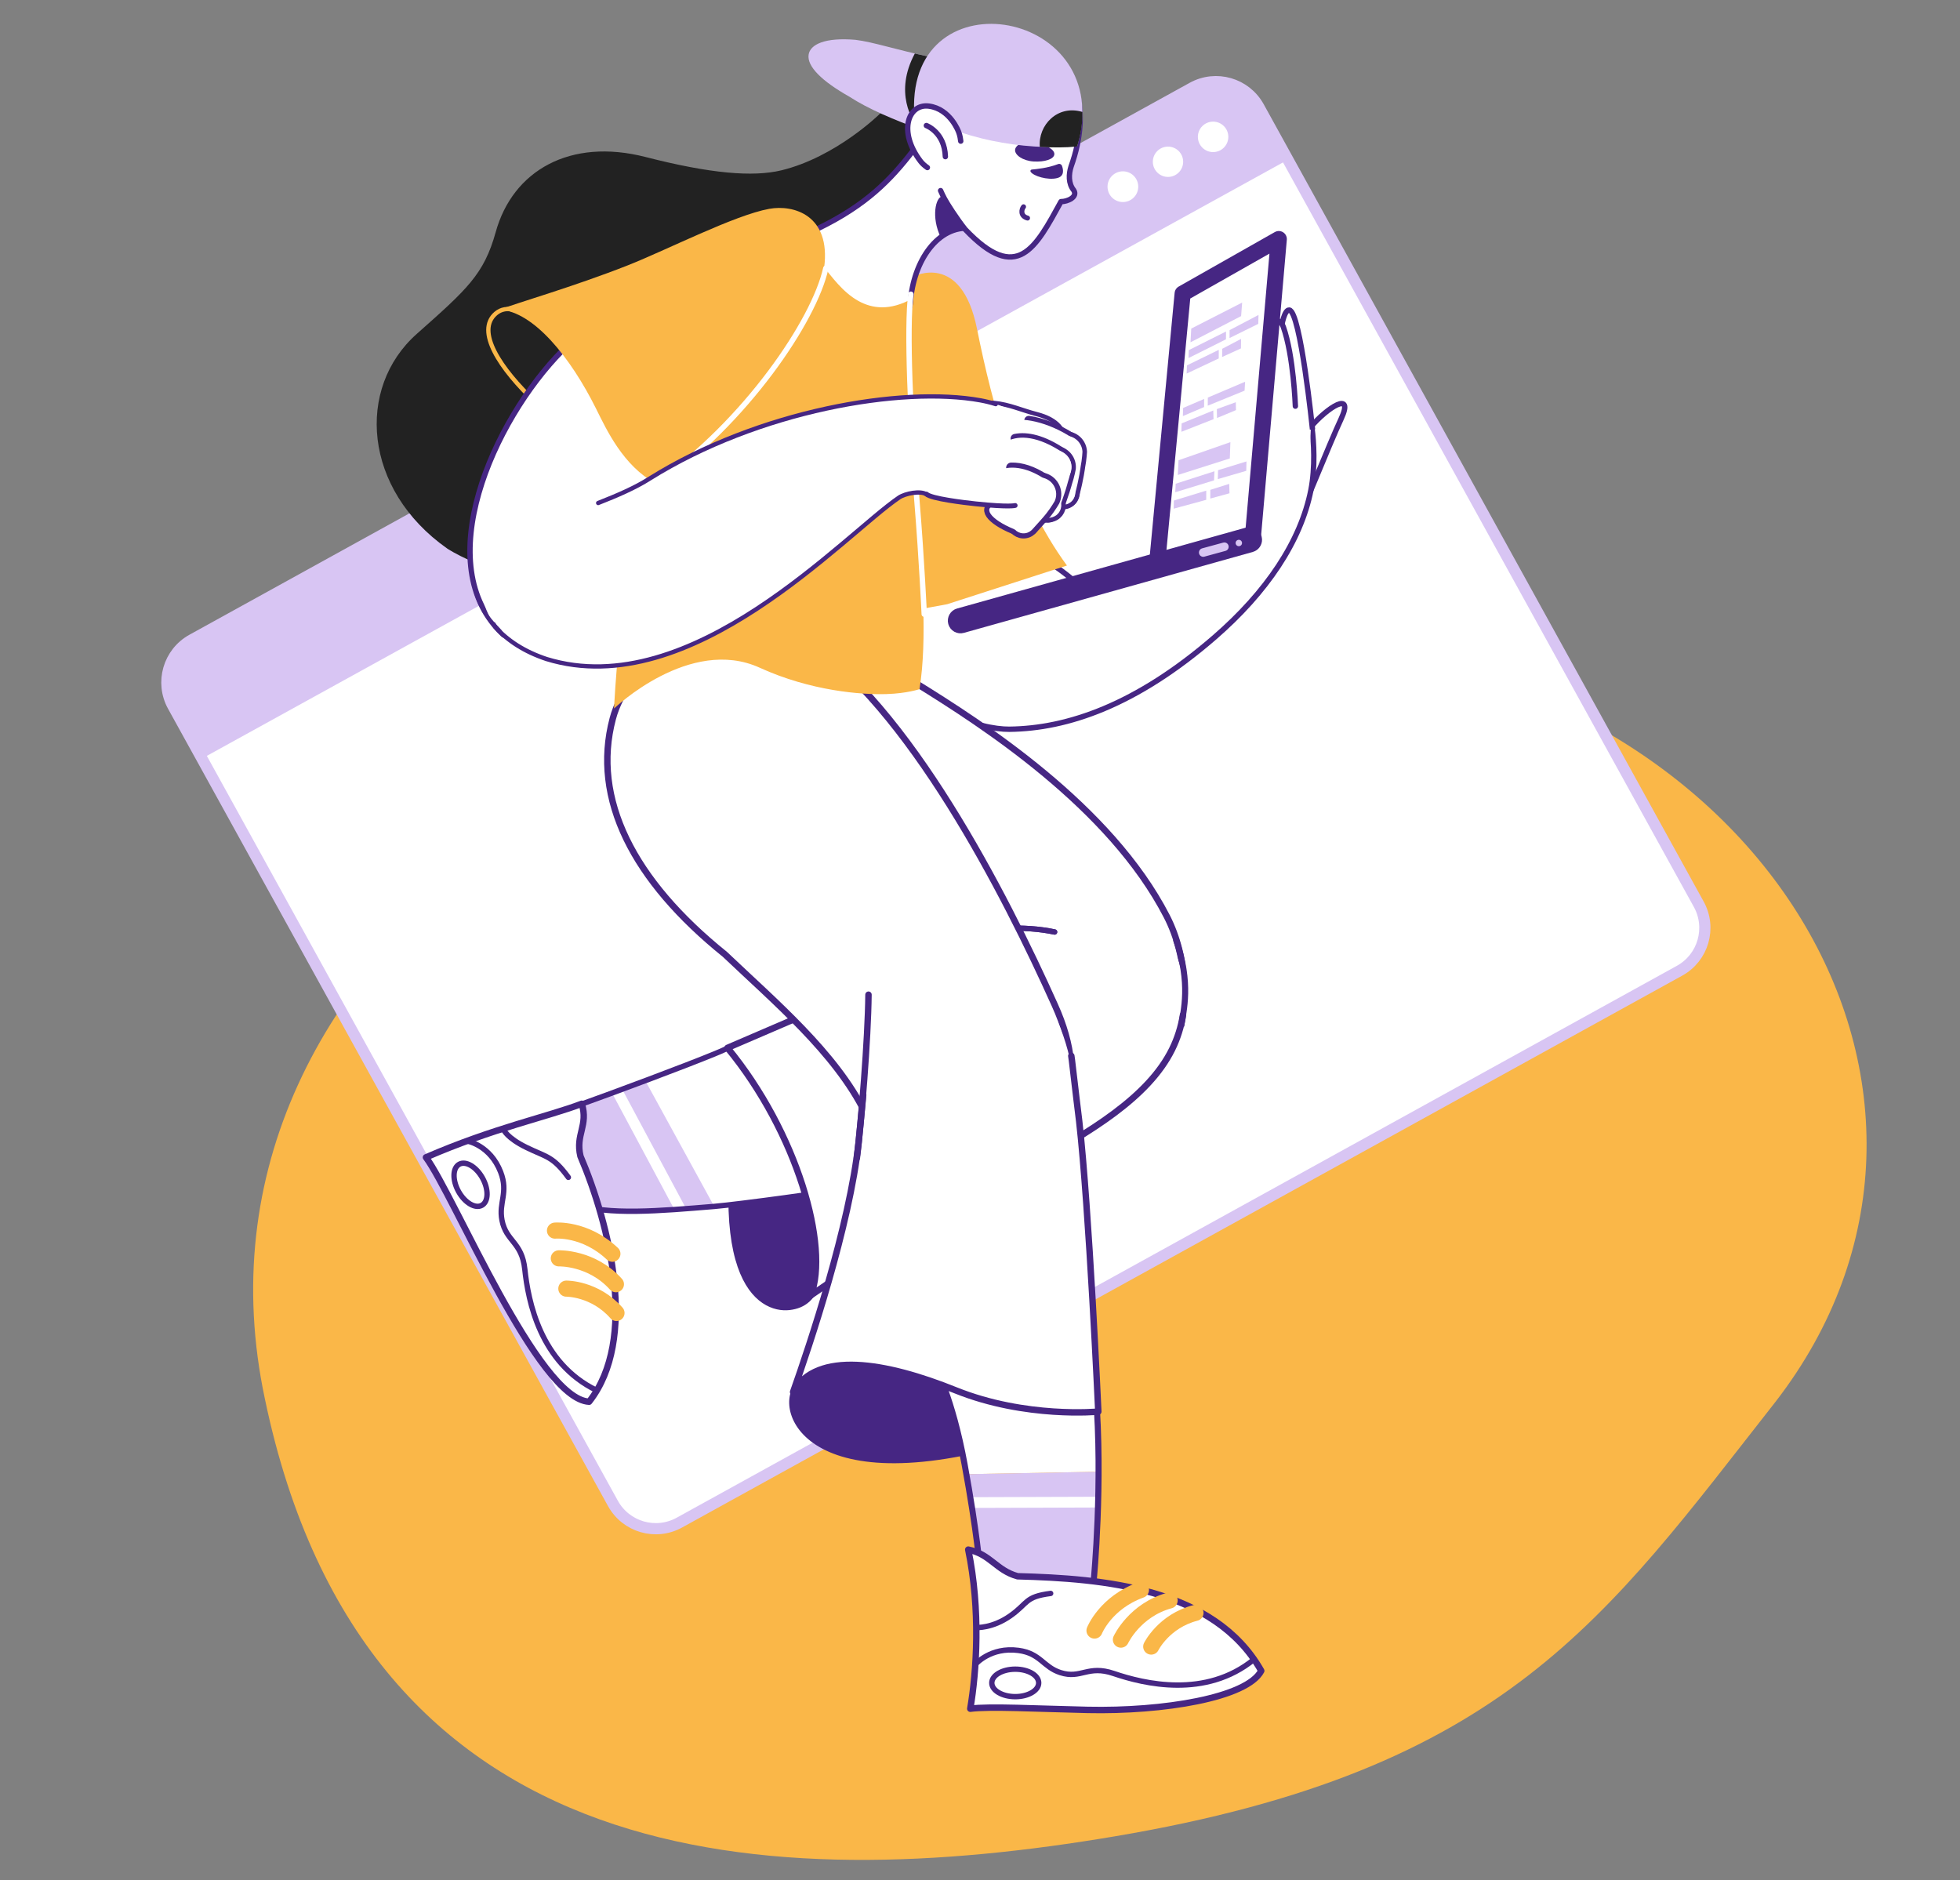 <svg width="541" height="519" viewBox="0 0 541 519" fill="none" xmlns="http://www.w3.org/2000/svg">
<rect x="0" y="0" width="541" height="519" fill="#808080" stroke="none"/>
<g clip-path="url(#clip0_272_10256)">
<path d="M358.526 177.212C487.624 185.561 555.221 302.774 490.049 386.968C442.988 446.914 415.655 488.658 307.708 506.876C213.501 522.805 100.756 518.659 73.107 386.092C46.767 262.172 185.097 165.485 358.526 177.212Z" fill="#FAB748"/>
<path d="M463.596 267.942L187.526 420.279C180.998 423.881 172.786 421.509 169.184 414.981C169.184 414.98 169.184 414.98 169.183 414.979L55.594 209.125L47.741 194.897C44.139 188.368 46.511 180.157 53.038 176.554L329.11 24.217C335.638 20.615 343.85 22.987 347.452 29.515C347.452 29.515 347.453 29.516 347.453 29.516L355.347 43.823L468.895 249.599C472.497 256.127 470.125 264.34 463.596 267.942Z" fill="white"/>
<path d="M463.596 267.942L187.526 420.279C180.998 423.881 172.786 421.509 169.184 414.981C169.184 414.98 169.184 414.98 169.183 414.979L55.594 209.125L47.741 194.897C44.139 188.368 46.511 180.157 53.038 176.554L329.11 24.217C335.638 20.615 343.85 22.987 347.452 29.515C347.452 29.515 347.453 29.516 347.453 29.516L355.347 43.823L468.895 249.599C472.497 256.127 470.125 264.34 463.596 267.942Z" stroke="#D8C5F3" stroke-width="3.091" stroke-miterlimit="10"/>
<path d="M355.96 43.823L56.207 209.126L48.354 194.897C44.752 188.369 47.124 180.157 53.651 176.554L329.724 24.218C336.252 20.616 344.464 22.988 348.066 29.516C348.066 29.516 348.066 29.516 348.066 29.517L355.96 43.823Z" fill="#D8C5F3"/>
<path d="M334.824 33.574C337.146 33.565 339.035 35.44 339.044 37.761C339.053 40.083 337.178 41.972 334.857 41.981C332.535 41.99 330.646 40.115 330.637 37.794C330.628 35.472 332.503 33.583 334.824 33.574Z" fill="white"/>
<path d="M322.375 40.469C324.686 40.46 326.566 42.327 326.575 44.637C326.584 46.948 324.718 48.828 322.407 48.837C320.097 48.846 318.216 46.98 318.207 44.669C318.199 42.359 320.064 40.478 322.375 40.469Z" fill="white"/>
<path d="M309.923 47.289C312.265 47.28 314.17 49.172 314.179 51.513C314.188 53.854 312.297 55.76 309.956 55.769C307.614 55.778 305.709 53.887 305.7 51.545C305.691 49.204 307.582 47.298 309.923 47.289Z" fill="white"/>
<path d="M242.758 31.509C242.758 31.509 230.734 43.343 215.734 47.001C207.803 48.924 196.051 47.918 178.18 43.336C157.374 38.002 141.537 47.063 136.825 64.068C133.581 75.777 128.877 79.874 115.028 92.174C98.25 107.076 100.198 135.061 123.45 151.419C123.45 151.419 161.471 176.945 196.485 137.531C232.474 97.019 257.382 47.288 261.883 38.514C266.742 29.042 265.44 24.643 261.937 23.095C256.727 20.793 242.758 31.509 242.758 31.509Z" fill="#222222"/>
<path d="M370.156 115.672C373.928 107.582 366.313 112.514 361.743 117.913C357.894 121.034 355.069 127.789 354.134 131.3C351.726 140.347 357.618 145.628 361.845 135.231C365.977 125.263 368.628 118.949 370.156 115.672Z" fill="white"/>
<path d="M370.156 115.672C373.928 107.582 366.313 112.514 361.743 117.913C357.894 121.034 355.069 127.789 354.134 131.3C351.726 140.347 357.618 145.628 361.845 135.231C365.977 125.263 368.628 118.949 370.156 115.672Z" stroke="#462683" stroke-width="1.482"/>
<path d="M362.134 118.125C359.462 110.595 353.039 112.209 349.661 119.183C349.661 119.183 343.871 127.256 338.772 148.66L296.595 160.456C296.595 160.456 275.481 141.286 258.374 149.704C240.24 158.626 242.247 175.642 242.247 175.642C250.276 196.166 270.98 201.37 278.589 201.289C294.534 201.118 313.551 194.73 335.264 175.898C349.558 163.501 359.035 149.479 361.846 135.232C363.088 128.925 362.63 121.871 362.134 118.125Z" fill="white"/>
<path d="M362.134 118.125C359.462 110.595 353.039 112.209 349.661 119.183C349.661 119.183 343.871 127.256 338.772 148.66L296.595 160.456C296.595 160.456 275.481 141.286 258.374 149.704C240.24 158.626 242.247 175.642 242.247 175.642C250.276 196.166 270.98 201.37 278.589 201.289C294.534 201.118 313.551 194.73 335.264 175.898C349.558 163.501 359.035 149.479 361.846 135.232C363.088 128.925 362.63 121.871 362.134 118.125Z" stroke="#462683" stroke-width="1.482"/>
<path d="M207.758 287.973C207.758 287.973 219.342 308.487 224.056 330.234C228.77 351.981 225.754 359.814 217.847 360.725C213.945 361.173 207.85 359.269 204.448 349.416C200.961 339.311 200.307 320.843 207.758 287.973Z" stroke="#462683" stroke-width="1.778"/>
<path d="M207.758 287.973C207.758 287.973 219.342 308.487 224.057 330.234C228.771 351.981 225.754 359.815 217.848 360.724C213.945 361.173 207.849 359.269 204.449 349.416C200.961 339.31 200.307 320.842 207.758 287.973Z" fill="#462683"/>
<path d="M321.341 292.068C329.189 280.63 327.847 264.182 322.054 252.931C306.363 222.457 271.051 199.859 252.748 188.53C241.961 181.853 218.863 170.503 199.35 177.684C191.323 180.638 174.442 195.148 184.91 220.183C192.884 239.255 226.469 257.059 247.145 272.166C267.82 287.273 313.029 304.183 321.341 292.068Z" fill="white"/>
<path d="M321.341 292.068C329.189 280.63 327.847 264.182 322.054 252.931C306.363 222.457 271.051 199.859 252.748 188.53C241.961 181.853 218.863 170.503 199.35 177.684C191.323 180.638 174.442 195.148 184.91 220.183C192.884 239.255 226.469 257.059 247.145 272.166C267.82 287.273 313.029 304.183 321.341 292.068Z" stroke="#462683" stroke-width="1.778"/>
<path d="M233.517 328.138C229.86 328.851 204.006 332.433 197.135 333.003C167.264 335.484 138.685 338.058 158.216 305.602C170.415 301.229 189.069 294.256 197.315 290.859C198.46 290.387 199.862 289.806 200.998 289.239C201.875 288.802 221.389 285.814 228.77 299.389C233.762 308.57 241.026 322.402 233.517 328.138Z" fill="white"/>
<path d="M197.135 333.003C187.245 333.974 175.953 334.654 165.804 334.225C140.443 333.152 158.216 305.602 158.216 305.602C163.79 303.547 170.97 300.825 178.112 298.283L197.135 333.003Z" fill="#D8C5F3"/>
<path d="M170.086 300.712L188.158 334.482" stroke="white" stroke-width="2.963" stroke-miterlimit="10"/>
<path d="M233.517 328.138C229.86 328.851 204.006 332.433 197.135 333.003C167.264 335.484 138.685 338.058 158.216 305.602C170.415 301.229 189.069 294.256 197.315 290.859C198.46 290.387 199.862 289.806 200.998 289.239C201.875 288.802 221.389 285.814 228.77 299.389C233.762 308.57 241.026 322.402 233.517 328.138Z" stroke="#462683" stroke-width="1.482"/>
<path d="M223.806 357.557C247.804 340.854 269.745 329.397 282.669 322.426C301.132 312.467 316.965 302.847 323.498 289.687C327.209 282.213 328.058 273.205 325.323 265.334C317.877 243.901 268.435 257.605 250.668 268.172C238.148 272.998 225.636 278.609 200.803 289.241C220.059 312.621 228.991 344.144 223.806 357.557Z" fill="white"/>
<path d="M326.538 280.107C326.018 283.432 324.99 286.684 323.498 289.687C316.965 302.847 301.132 312.467 282.669 322.426C269.745 329.397 247.804 340.854 223.806 357.557C228.991 344.144 220.058 312.621 200.802 289.241C225.636 278.609 238.148 272.998 250.668 268.172C251.647 267.589 252.723 266.997 253.883 266.402" stroke="#462683" stroke-width="1.778" stroke-linecap="round" stroke-linejoin="round"/>
<path d="M324.57 259.271C328.807 271.529 326.659 278.962 326.038 283.248" stroke="#462683" stroke-width="1.667"/>
<path d="M162.606 386.909C148.426 386.205 125.462 330.157 117.574 319.459C136.195 311.362 151.31 308.222 160.584 304.665C162.453 310.667 158.78 313.153 160.213 319.127C168.38 338.316 176.058 369.721 162.671 386.831C162.655 386.86 162.617 386.894 162.606 386.909Z" fill="white"/>
<path d="M139.043 311.854C139.043 311.854 139.883 314.08 145.372 316.754C150.86 319.428 152.585 319.11 156.879 324.978" stroke="#462683" stroke-width="1.482" stroke-linecap="round" stroke-linejoin="round"/>
<path d="M129.188 315.015C129.188 315.015 135.346 316.202 138.182 323.506C140.407 329.237 137.596 331.879 138.556 336.817C139.707 342.73 144.053 342.76 144.857 350.342C145.79 359.132 149.093 376.201 164.651 383.759" stroke="#462683" stroke-width="1.482" stroke-linecap="round" stroke-linejoin="round"/>
<path d="M126.753 321.363C128.587 320.351 131.472 322.068 133.199 325.198C134.926 328.328 134.84 331.685 133.007 332.696C131.174 333.708 128.288 331.991 126.561 328.861C124.834 325.731 124.92 322.374 126.753 321.363Z" stroke="#462683" stroke-width="1.482" stroke-linecap="round" stroke-linejoin="round"/>
<path d="M162.606 386.909C148.426 386.205 125.462 330.157 117.574 319.459C136.195 311.362 151.31 308.222 160.584 304.665C162.453 310.667 158.78 313.153 160.213 319.127C168.38 338.316 176.058 369.721 162.671 386.831C162.655 386.86 162.617 386.894 162.606 386.909Z" stroke="#462683" stroke-width="1.778" stroke-linecap="round" stroke-linejoin="round"/>
<path d="M169.037 346.069C161.446 338.908 153.187 339.681 153.187 339.681" stroke="#FAB748" stroke-width="4.444" stroke-linecap="round" stroke-linejoin="round"/>
<path d="M170.01 354.477C163.305 347.026 154.242 347.336 154.242 347.336" stroke="#FAB748" stroke-width="4.444" stroke-linecap="round" stroke-linejoin="round"/>
<path d="M170.167 362.416C164.186 355.606 156.32 355.694 156.32 355.694" stroke="#FAB748" stroke-width="4.444" stroke-linecap="round" stroke-linejoin="round"/>
<path d="M291.091 257.255C274.048 253.643 251.771 260.401 251.771 260.401" stroke="#462683" stroke-width="1.482" stroke-miterlimit="10" stroke-linecap="round"/>
<path d="M291.091 257.255C274.048 253.643 251.771 260.401 251.771 260.401" stroke="#462683" stroke-width="1.482" stroke-miterlimit="10" stroke-linecap="round"/>
<path d="M303.153 389.641C303.153 389.641 280.871 393.262 262.64 383.31C244.409 373.36 222.528 374.483 218.91 384.227C215.292 393.972 230.614 418.617 303.153 389.641Z" stroke="#462683" stroke-width="1.185"/>
<path d="M303.153 389.642C303.153 389.642 280.87 393.261 262.64 383.311C244.409 373.361 222.528 374.483 218.91 384.228C215.292 393.972 230.613 418.616 303.153 389.642Z" fill="#462683"/>
<path d="M169.139 198.362C163.275 220.519 174.748 243.02 200.089 263.425C213.753 276.441 230.541 290.515 238.796 307.149C258.677 339.088 311.596 322.41 291.134 277.388C277.408 246.784 250.792 194.685 221.44 175.767C191.92 167.218 173.011 183.734 169.139 198.362Z" fill="white"/>
<path d="M169.139 198.362C163.275 220.519 174.748 243.02 200.089 263.425C213.753 276.441 230.541 290.515 238.796 307.149C258.677 339.088 311.596 322.41 291.134 277.388C277.408 246.784 250.792 194.685 221.44 175.767C191.92 167.218 173.011 183.734 169.139 198.362Z" stroke="#462683" stroke-width="1.778"/>
<path d="M303.391 406.235L266.835 406.903C266.015 402.391 265.135 398.303 264.197 394.638C262.773 389.025 261.247 384.389 259.705 380.693C259.705 380.693 264.259 367.151 280.749 368.513C299.921 370.096 303.092 387.942 303.092 387.942C303.092 387.942 303.119 388.543 303.156 389.64C303.251 392.478 303.419 398.634 303.391 406.235Z" fill="white"/>
<path d="M301.67 439.244C301.67 439.244 300.603 461.774 282.541 457.663C272.417 455.36 270.768 437.241 269.591 426.328C268.818 419.142 267.88 412.674 266.832 406.905L266.832 406.903L303.388 406.236L303.388 406.237C303.35 416.16 302.975 428.55 301.67 439.244Z" fill="#D8C5F3"/>
<path d="M268.147 414.742L303.193 414.627" stroke="white" stroke-width="2.963" stroke-miterlimit="10"/>
<path d="M272.517 365.925L258.179 377.346C258.179 377.346 262.832 385.663 266.247 404.199C269.663 422.735 270.55 433.528 270.55 433.528C270.55 433.528 270.186 446.142 287.466 444.435C304.746 442.729 301.922 435.882 301.922 435.882C301.922 435.882 304.476 409.365 302.456 384.473C300.436 359.58 272.517 365.925 272.517 365.925Z" stroke="#462683" stroke-width="1.667"/>
<path d="M238.252 302.236C237.93 305.623 237.408 311.496 237.01 315.206C234.516 338.472 223.434 371.449 218.911 384.226C225.402 372.772 244.376 375.943 263.768 383.76C283.16 391.577 303.154 389.64 303.154 389.64C303.154 389.64 300.609 333.593 297.876 309.453C297.876 309.453 297.457 305.603 296.535 299.119C289.541 246.79 238.6 251.301 238.252 302.236Z" fill="white"/>
<path d="M238.254 302.236C237.931 305.623 237.409 311.496 237.012 315.206C234.518 338.472 223.436 371.449 218.913 384.226C225.404 372.773 244.378 375.943 263.77 383.76C283.161 391.577 303.155 389.641 303.155 389.641C303.155 389.641 300.611 333.593 297.877 309.453C297.877 309.453 296.658 299.542 295.869 292.63C295.816 292.232 295.76 291.837 295.702 291.446" stroke="#462683" stroke-width="1.778" stroke-linecap="round" stroke-linejoin="round"/>
<path d="M348.127 461.196C348.118 461.179 348.101 461.132 348.083 461.104C335.054 438.244 304.488 435.722 280.881 435.089C274.958 433.458 273.412 428.995 267.254 427.731C270.707 444.44 269.552 461.454 267.815 471.647C273.134 470.945 286.112 471.663 300.187 471.973C320.98 472.433 344.201 468.658 348.127 461.196Z" fill="white"/>
<path d="M290.004 439.825C282.792 440.75 283.866 442.489 278.873 446.002C273.88 449.516 269.496 449.233 269.496 449.233" stroke="#462683" stroke-width="1.482" stroke-linecap="round" stroke-linejoin="round"/>
<path d="M346.138 458.028C332.792 468.919 315.737 464.768 307.405 461.929C300.217 459.48 298.426 463.53 292.694 461.681C287.906 460.136 287.224 456.379 281.132 455.558C273.367 454.512 269.215 459.423 269.215 459.423" stroke="#462683" stroke-width="1.482" stroke-linecap="round" stroke-linejoin="round"/>
<path d="M280.23 460.736C276.656 460.736 273.758 462.433 273.758 464.527C273.758 466.62 276.656 468.318 280.23 468.318C283.805 468.318 286.702 466.62 286.702 464.527C286.702 462.433 283.805 460.736 280.23 460.736Z" stroke="#462683" stroke-width="1.482" stroke-linecap="round" stroke-linejoin="round"/>
<path d="M348.127 461.196C348.118 461.179 348.101 461.132 348.083 461.104C335.054 438.244 304.488 435.722 280.881 435.089C274.958 433.458 273.412 428.995 267.254 427.731C270.707 444.44 269.552 461.454 267.815 471.647C273.134 470.945 286.112 471.663 300.187 471.974C320.98 472.433 344.201 468.658 348.127 461.196Z" stroke="#462683" stroke-width="1.778" stroke-linecap="round" stroke-linejoin="round"/>
<path d="M302.102 450.076C302.102 450.076 305.132 442.379 314.922 438.847" stroke="#FAB748" stroke-width="4.444" stroke-linecap="round" stroke-linejoin="round"/>
<path d="M309.391 452.582C309.391 452.582 313.194 444.378 322.843 441.765" stroke="#FAB748" stroke-width="4.444" stroke-linecap="round" stroke-linejoin="round"/>
<path d="M317.762 454.496C317.762 454.496 321.223 447.457 329.977 445.2" stroke="#FAB748" stroke-width="4.444" stroke-linecap="round" stroke-linejoin="round"/>
<path d="M239.719 274.562C239.603 286.708 237.723 309.817 236.508 319.659" stroke="#462683" stroke-width="1.778" stroke-miterlimit="10" stroke-linecap="round"/>
<path d="M361.809 118.354C361.363 111.34 360.859 104.128 359.65 97.205C355.936 76.521 353.874 89.758 353.874 89.758C353.874 89.758 351.085 107.174 354.523 125.707C355.56 131.299 361.252 136.085 361.809 118.354Z" fill="white"/>
<path d="M362.28 118.539C362.28 118.539 358.933 85.76 355.846 85.579C354.491 85.499 353.789 89.877 353.789 89.877" fill="white"/>
<path d="M362.28 118.539C362.28 118.539 358.933 85.76 355.846 85.579C354.491 85.499 353.789 89.877 353.789 89.877" stroke="#462683" stroke-width="1.482"/>
<path d="M353.872 89.758C353.872 89.758 351.344 85.138 349.877 98.55C348.522 110.942 349.66 119.183 349.66 119.183C349.66 119.183 350.293 128.222 353.143 128.944C357.173 129.965 360.101 111.947 353.872 89.758Z" fill="white"/>
<path d="M348.779 100.455C348.779 100.455 351.544 83.549 354.217 90.205C357.056 98.212 357.55 112.114 357.55 112.114" stroke="#462683" stroke-width="1.482" stroke-miterlimit="10" stroke-linecap="round"/>
<path d="M261.451 166.774C261.451 166.774 232.412 172.22 228.442 172.152C227.814 155.725 229.125 133.217 233.894 113.553C241.642 81.612 252.029 76.377 252.029 76.377C252.029 76.377 265.33 69.231 269.671 90.763C273.994 112.217 280.63 137.178 294.498 156.101L261.451 166.774Z" fill="#FAB748"/>
<path d="M267.982 63.034C258.94 62.097 252.109 71.99 251.299 83.385C250.882 89.254 241.783 95.677 231.15 91.969C225.962 90.159 212.579 69.489 225.801 63.069C239.022 56.648 245.793 49.7 252.012 41.609C267.878 25.414 290.643 48.336 267.982 63.034Z" fill="white"/>
<path d="M267.982 63.034C258.94 62.097 252.109 71.99 251.299 83.385C250.882 89.254 241.783 95.677 231.15 91.969C225.962 90.159 212.579 69.489 225.801 63.069C239.022 56.648 245.793 49.7 252.012 41.609C267.878 25.414 290.643 48.336 267.982 63.034Z" stroke="#462683" stroke-width="1.482" stroke-linecap="round" stroke-linejoin="round"/>
<path d="M253.81 190.224C253.81 190.224 250.337 191.407 244.715 191.58C237.806 191.805 223.765 190.733 209.721 184.318C190.376 175.481 169.496 195.564 169.496 195.564C169.496 195.564 170.927 161.619 178.078 132.498C182.154 115.902 187.672 99.443 194.954 88.671C209.168 67.644 224.512 63.673 224.512 63.673L227.49 73.845C229.532 76.256 232.536 80.609 236.897 83.047C240.727 85.189 245.603 85.854 251.794 82.43C248.029 119.1 258.198 162.336 253.81 190.224Z" fill="#FAB748"/>
<path d="M251.422 81.205C250.182 90.025 251.321 116.71 253.112 138.522C254.44 154.857 255.106 169.53 255.106 169.53" stroke="white" stroke-width="1.482" stroke-linecap="round" stroke-linejoin="round"/>
<path d="M267.983 63.035C266.301 62.968 263.322 62.594 259.657 65.508C256.947 59.874 258.297 54.461 260.012 54.216C261.537 53.331 263.634 50.792 267.164 52.127C269.848 53.142 270.761 55.358 271.363 56.115C272.838 57.969 268.021 63.043 267.983 63.035Z" fill="#462683"/>
<path d="M292.856 55.652C285.821 68.454 280.794 78.45 266.418 63.317C264.012 60.281 261.435 56.241 260.722 54.883C259.083 51.656 258.007 50.149 259.583 40.179C260.049 37.226 252.502 34.7 252.513 30.917C252.513 30.917 253.983 17.256 264.04 11.433C272.576 6.49 280.102 9.58 280.102 9.58C298.101 14.959 301.234 30.316 295.641 45.962C294.963 48.075 294.872 50.649 296.35 52.481C297.607 54.361 294.643 55.682 292.856 55.652Z" fill="white"/>
<path d="M259.624 52.615C259.932 53.371 260.308 54.073 260.72 54.883C261.433 56.241 264.01 60.281 266.416 63.317C280.792 78.45 285.819 68.454 292.854 55.652C294.641 55.682 297.605 54.361 296.348 52.481C294.87 50.649 294.961 48.075 295.639 45.962C301.172 30.486 298.166 15.291 280.68 9.758" stroke="#462683" stroke-width="1.482" stroke-linecap="round" stroke-linejoin="round"/>
<path d="M285.919 39.333C282.999 38.594 280.363 39.856 280.189 41.303C280.016 42.75 282.284 44.384 285.29 44.572C288.381 44.766 290.923 43.916 291.02 42.602C291.119 41.241 288.816 40.066 285.919 39.333Z" fill="#462683"/>
<path d="M284.788 46.801C286.067 46.667 289.142 46.416 292.084 45.286C292.494 45.128 292.954 45.333 293.112 45.742C293.113 45.745 293.114 45.748 293.115 45.75C293.517 46.818 293.861 48.656 291.758 49.169C289.173 49.799 285.238 48.596 284.48 47.422C284.362 47.229 284.422 46.978 284.614 46.86C284.667 46.827 284.727 46.807 284.788 46.801Z" fill="#462683"/>
<path d="M282.52 57.077C281.938 57.769 281.557 59.641 283.626 60.192" stroke="#462683" stroke-width="1.366" stroke-linecap="round"/>
<path d="M254.425 35.877C246.647 33.026 239.621 30.061 234.429 26.679C226.832 22.387 222.707 18.323 223.194 15.091C223.621 12.266 227.676 10.281 236.097 10.99C241.141 11.597 247.569 13.821 257.011 15.758L254.425 35.877Z" fill="#D8C5F3"/>
<path d="M254.424 35.877C254.23 35.844 254.004 35.795 253.748 35.729C251.74 33.432 246.752 25.476 252.518 14.762C253.928 15.137 256.989 15.739 257.01 15.758C257.01 15.758 252.229 28.113 254.424 35.877Z" fill="#222222"/>
<path d="M297.312 40.431C281.597 41.503 265.149 38.322 252.318 30.772C250.784 -7.446 308.554 2.524 297.312 40.431Z" fill="#D8C5F3"/>
<path d="M297.31 40.431C293.96 40.757 290.739 40.758 287.011 40.545C286.501 34.548 291.91 28.818 298.768 30.9C298.871 34.553 298.064 38.044 297.31 40.431Z" fill="#222222"/>
<path d="M264.608 36.443C264.608 36.443 262.318 30.051 256.37 29.29C250.761 28.572 247.739 36.224 254.129 44.567C255.11 45.849 257.217 47.296 259.241 47.684C261.139 48.049 263.631 46.314 264.726 43.156C265.947 39.631 264.608 36.443 264.608 36.443Z" fill="white"/>
<path d="M265.184 38.959C265.031 37.45 264.608 36.443 264.608 36.443C264.608 36.443 262.318 30.051 256.37 29.29C250.761 28.572 247.739 36.224 254.129 44.567C254.56 45.13 255.21 45.726 255.974 46.25" stroke="#462683" stroke-width="1.482" stroke-linecap="round" stroke-linejoin="round"/>
<path d="M255.699 34.655C255.699 34.655 260.739 36.501 260.94 43.239" stroke="#462683" stroke-width="1.482" stroke-miterlimit="10" stroke-linecap="round"/>
<path d="M270.823 110.801C284.467 111.344 283.1 117.886 282.685 125.034C282.117 134.802 280.31 139.677 276.985 139.641C270.124 139.568 263.872 138.228 263.872 138.228C263.872 138.228 254.223 137.334 253.843 128.339C253.413 118.131 261.58 110.429 270.823 110.801Z" fill="white"/>
<path d="M181.443 132.183C181.443 132.183 148.741 76.317 136.834 86.55C125.677 96.139 163.128 127.706 181.443 132.183Z" fill="#222222"/>
<path d="M181.443 132.183C181.443 132.183 148.741 76.317 136.834 86.55C125.677 96.139 163.128 127.706 181.443 132.183Z" stroke="#FAB748" stroke-width="1.185"/>
<path d="M138.972 175.226C118.319 156.142 136.077 116.13 155.212 96.783C167.516 86.958 181.367 89.743 185.768 97.529C188.5 102.362 191.337 114.152 180.882 133.454C171.404 157.307 152.743 182.683 138.972 175.226Z" fill="white"/>
<path d="M138.972 175.226C118.319 156.142 136.077 116.13 155.212 96.783C167.516 86.958 181.367 89.743 185.768 97.529C188.5 102.362 191.337 114.152 180.882 133.454C171.404 157.307 152.743 182.683 138.972 175.226Z" stroke="#462683" stroke-width="1.482"/>
<path d="M284 124.917C285.315 123.52 282.01 123.52 279.35 122.51C275.624 121.096 276.638 122.229 273.853 121.16C265.626 118.005 266.823 110.522 274.427 111.223C278.558 111.603 282.176 113.284 286.152 114.308C298.093 117.384 293.234 126.481 291.451 129.156C288.136 134.128 285.062 137.709 283.208 138.637C282.343 139.07 281.743 138.925 281.51 138.073C281.028 136.313 279.073 132.813 284 124.917Z" fill="white"/>
<path d="M284 124.917C285.315 123.52 282.01 123.52 279.35 122.51C275.624 121.096 276.638 122.229 273.853 121.16C265.626 118.005 266.823 110.522 274.427 111.223C278.558 111.603 282.176 113.284 286.152 114.308C298.093 117.384 293.234 126.481 291.451 129.156C288.136 134.128 285.062 137.709 283.208 138.637C282.343 139.07 281.743 138.925 281.51 138.073C281.028 136.313 279.073 132.813 284 124.917Z" stroke="#462683" stroke-width="1.185"/>
<path d="M180.982 133.455C195.556 124.261 223.22 95.626 227.488 73.845C229.386 59.323 218.984 56.433 212.332 57.642C202.728 59.387 184.131 68.961 173.259 73.249C158.411 79.105 142.473 83.673 137.902 85.459C147.317 86.037 157.455 98.601 164.516 112.786C167.44 118.659 171.966 128.506 180.982 133.455Z" fill="#FAB748"/>
<path d="M227.94 74.031C224.775 88.515 205.729 116.542 181.217 133.692" stroke="white" stroke-width="1.482" stroke-linecap="round" stroke-linejoin="round"/>
<path d="M255.988 136.661C254.47 135.238 249.914 136.163 248.181 137.315C233.153 147.483 190.895 194.232 150.859 181.91C144.715 179.868 140.065 176.81 136.675 173.021C120.399 146.74 160.322 144.229 179.391 132.052C209.413 113.303 248.9 106.565 270.605 110.502C280.667 112.326 296.875 120.116 277.597 134.821C264.922 140.968 255.988 136.661 255.988 136.661Z" fill="white"/>
<path d="M130.418 159.083C131.629 168.547 136.541 172.488 138.054 174.263" stroke="#462683" stroke-width="1" stroke-linecap="round"/>
<path d="M295.949 120.86C291.969 118.219 287.577 116.566 283.977 116.039" stroke="#462683" stroke-width="2.507" stroke-linecap="round" stroke-linejoin="round"/>
<path d="M296.533 137.059C296.573 136.917 296.613 136.775 296.652 136.631C297.872 132.214 298.288 128.733 298.288 128.733C298.473 127.773 298.607 126.804 298.697 125.837C298.733 125.46 298.761 125.084 298.783 124.708C298.757 124.15 298.634 123.587 298.394 123.046C297.357 120.705 294.618 119.648 292.277 120.685C290.449 121.495 289.41 123.341 289.532 125.225C289.591 125.549 289.648 125.873 289.702 126.198C290.249 129.514 290.177 131.867 290.248 135.791C290.243 135.867 290.241 135.943 290.242 136.02C290.243 136.03 290.243 136.039 290.243 136.048C290.244 136.104 290.25 136.16 290.255 136.215C290.281 136.577 290.365 136.94 290.52 137.29C291.245 138.926 293.158 139.664 294.794 138.94C295.641 138.564 296.245 137.869 296.533 137.059Z" stroke="#462683" stroke-width="2.507"/>
<path d="M288.228 138.787C289.491 139.032 291.175 139.2 292.964 139.314C293.118 139.324 293.273 139.334 293.43 139.343C294.115 139.338 294.806 139.13 295.403 138.697C296.923 137.593 297.261 135.465 296.157 133.944C295.382 132.877 294.103 132.394 292.884 132.581C292.805 132.593 292.725 132.608 292.647 132.626C292.637 132.628 292.628 132.631 292.618 132.633C292.562 132.646 292.506 132.665 292.45 132.681C291.061 132.999 289.651 133.294 288.215 133.567C281.5 134.843 282.343 137.644 288.228 138.787Z" stroke="#462683" stroke-width="2.507"/>
<path d="M295.946 120.86C289.308 116.454 281.522 114.8 278.178 116.53C277.611 116.823 277.142 117.182 276.761 117.585C275.949 118.377 275.395 119.444 275.26 120.66C274.974 123.232 276.663 125.567 279.115 126.158C279.174 126.178 279.231 126.201 279.29 126.22C283.705 126.712 287.819 127.713 291.796 129.154C292.105 129.266 292.414 129.38 292.722 129.497C292.927 129.549 293.135 129.593 293.351 129.617C295.896 129.9 298.189 128.066 298.472 125.52C298.577 124.571 298.387 123.657 297.975 122.87C297.619 122.188 297.071 121.626 296.436 121.191C296.294 121.093 296.151 120.996 296.007 120.901L295.946 120.86Z" fill="white"/>
<path d="M296.533 137.059C296.573 136.917 296.613 136.775 296.652 136.631C297.872 132.214 298.288 128.733 298.288 128.733C298.473 127.773 298.607 126.804 298.697 125.837C298.733 125.46 298.761 125.084 298.783 124.708C298.757 124.15 298.634 123.587 298.394 123.046C297.357 120.705 294.618 119.648 292.277 120.685C290.449 121.495 289.41 123.341 289.532 125.225C289.591 125.549 289.648 125.873 289.702 126.198C290.249 129.514 290.177 131.867 290.248 135.791C290.243 135.867 290.241 135.943 290.242 136.02C290.243 136.03 290.243 136.039 290.243 136.048C290.244 136.104 290.25 136.16 290.255 136.215C290.281 136.577 290.365 136.94 290.52 137.29C291.245 138.926 293.158 139.664 294.794 138.94C295.641 138.564 296.245 137.869 296.533 137.059Z" fill="white"/>
<path d="M288.228 138.787C289.491 139.032 291.175 139.2 292.964 139.314C293.118 139.324 293.273 139.334 293.43 139.343C294.115 139.338 294.806 139.13 295.403 138.697C296.923 137.593 297.261 135.465 296.157 133.944C295.382 132.877 294.103 132.394 292.884 132.581C292.805 132.593 292.725 132.608 292.647 132.626C292.637 132.628 292.628 132.631 292.618 132.633C292.562 132.646 292.506 132.665 292.45 132.681C291.061 132.999 289.651 133.294 288.215 133.567C281.5 134.843 282.343 137.644 288.228 138.787Z" fill="white"/>
<path d="M293.213 124.915C287.866 121.316 283.462 120.353 280.198 121.021" stroke="#462683" stroke-width="2.507" stroke-linecap="round" stroke-linejoin="round"/>
<path d="M291.857 141.284C291.915 141.148 291.973 141.012 292.031 140.875C293.815 136.655 294.682 133.257 294.682 133.257C294.99 132.329 295.248 131.387 295.464 130.439C295.548 130.07 295.625 129.701 295.696 129.331C295.743 128.775 295.694 128.201 295.527 127.633C294.803 125.176 292.225 123.772 289.769 124.495C287.852 125.06 286.581 126.755 286.457 128.64C286.473 128.969 286.487 129.297 286.498 129.627C286.608 132.985 286.231 135.309 285.79 139.208C285.776 139.283 285.764 139.359 285.755 139.435C285.754 139.444 285.753 139.454 285.752 139.463C285.746 139.518 285.745 139.574 285.742 139.63C285.721 139.992 285.757 140.363 285.865 140.73C286.371 142.446 288.172 143.428 289.888 142.922C290.777 142.66 291.467 142.049 291.857 141.284Z" stroke="#462683" stroke-width="2.507" stroke-linecap="round" stroke-linejoin="round"/>
<path d="M283.739 140.623C284.869 141.238 286.423 141.907 288.093 142.557C288.238 142.614 288.382 142.67 288.529 142.726C289.184 142.929 289.905 142.939 290.605 142.707C292.388 142.114 293.353 140.188 292.761 138.405C292.345 137.153 291.272 136.306 290.053 136.116C289.974 136.103 289.894 136.093 289.814 136.087C289.804 136.086 289.795 136.085 289.785 136.084C289.727 136.08 289.668 136.081 289.609 136.08C288.19 135.963 286.757 135.817 285.305 135.643C278.519 134.828 278.475 137.753 283.739 140.623Z" stroke="#462683" stroke-width="2.507"/>
<path d="M293.201 124.827C286.563 120.421 281.392 120.034 278.048 121.763C277.481 122.057 277.012 122.415 276.631 122.819C275.819 123.611 275.265 124.678 275.13 125.894C274.844 128.466 276.532 130.801 278.985 131.392C279.043 131.412 279.101 131.435 279.16 131.454C283.575 131.946 285.074 131.68 289.051 133.12C289.36 133.232 289.669 133.347 289.977 133.464C290.182 133.516 290.39 133.559 290.607 133.583C293.152 133.866 295.444 132.032 295.727 129.487C295.832 128.537 295.642 127.624 295.23 126.837C294.874 126.155 294.326 125.593 293.691 125.158C293.549 125.06 293.406 124.963 293.262 124.868L293.201 124.827Z" fill="white"/>
<path d="M291.953 141.205C292.01 141.068 292.067 140.932 292.124 140.794C293.881 136.563 294.726 133.159 294.726 133.159C295.028 132.23 295.28 131.285 295.49 130.336C295.572 129.967 295.646 129.597 295.715 129.227C295.758 128.67 295.705 128.097 295.534 127.53C294.795 125.078 292.208 123.69 289.756 124.43C287.843 125.007 286.583 126.71 286.471 128.595C286.489 128.924 286.506 129.253 286.519 129.582C286.651 132.94 286.289 135.265 285.873 139.168C285.859 139.243 285.848 139.319 285.839 139.395C285.838 139.404 285.837 139.413 285.836 139.423C285.831 139.478 285.83 139.534 285.827 139.59C285.809 139.952 285.847 140.322 285.958 140.689C286.474 142.402 288.282 143.372 289.995 142.855C290.882 142.588 291.567 141.972 291.953 141.205Z" fill="white"/>
<path d="M283.739 140.623C284.869 141.238 286.423 141.907 288.093 142.557C288.238 142.614 288.382 142.67 288.529 142.726C289.184 142.929 289.905 142.939 290.605 142.707C292.388 142.114 293.353 140.188 292.761 138.405C292.345 137.153 291.272 136.306 290.053 136.116C289.974 136.103 289.894 136.093 289.814 136.087C289.804 136.086 289.795 136.085 289.785 136.084C289.727 136.08 289.668 136.081 289.609 136.08C288.19 135.963 286.757 135.817 285.305 135.643C278.519 134.828 278.475 137.753 283.739 140.623Z" fill="white"/>
<path d="M136.238 172.297C136.379 172.536 136.525 172.778 136.675 173.021C140.065 176.809 144.715 179.868 150.858 181.91C190.894 194.232 233.153 147.483 248.18 137.315C249.855 136.203 254.16 135.302 255.821 136.523" stroke="#462683" stroke-width="1.185" stroke-linecap="round" stroke-linejoin="round"/>
<path d="M274.846 111.548C273.389 111.092 271.942 110.744 270.604 110.501C248.9 106.565 209.413 113.303 179.391 132.052C175.328 134.647 170.317 136.802 165.106 138.843" stroke="#462683" stroke-width="1.185" stroke-linecap="round" stroke-linejoin="round"/>
<path d="M288.304 132.181C284.983 129.983 281.84 129.017 279.129 129.089" stroke="#462683" stroke-width="2.82" stroke-linecap="round" stroke-linejoin="round"/>
<path d="M284.743 146.332C284.843 146.224 284.944 146.115 285.045 146.005C288.144 142.631 288.833 141.698 288.833 141.698C289.436 140.927 289.996 140.126 290.518 139.307C290.721 138.988 290.918 138.666 291.109 138.341C291.34 137.833 291.487 137.276 291.521 136.685C291.665 134.128 289.71 131.938 287.154 131.794C285.158 131.681 283.391 132.85 282.64 134.583C282.545 134.898 282.448 135.212 282.348 135.526C281.322 138.726 280.87 139.04 279.728 142.337C279.689 142.403 279.653 142.47 279.619 142.539C279.614 142.547 279.611 142.555 279.606 142.564C279.582 142.614 279.562 142.666 279.541 142.718C279.399 143.051 279.308 143.413 279.287 143.795C279.186 145.582 280.552 147.112 282.338 147.213C283.263 147.265 284.118 146.922 284.743 146.332Z" stroke="#462683" stroke-width="2.82"/>
<path d="M276.73 144.529C277.846 145.169 279.385 145.872 281.04 146.558C281.184 146.618 282.221 147.071 283.548 146.762C285.378 146.335 286.351 144.304 285.797 142.508C285.409 141.248 284.355 140.377 283.141 140.16C283.062 140.146 279.851 139.79 278.403 139.584C271.637 138.622 271.53 141.546 276.73 144.529Z" stroke="#462683" stroke-width="2.82"/>
<path d="M288.303 132.181C283.203 128.806 278.525 128.337 275.182 130.066C274.614 130.36 274.145 130.718 273.764 131.122C272.952 131.914 272.399 132.981 272.263 134.196C271.978 136.769 273.666 139.104 276.118 139.694C276.177 139.715 276.234 139.738 276.294 139.756C280.708 140.249 281.374 140.049 284.153 140.475C284.478 140.525 284.771 140.701 285.079 140.818C285.284 140.87 285.492 140.914 285.708 140.938C288.254 141.22 290.546 139.387 290.829 136.842C290.934 135.892 290.744 134.978 290.332 134.191C289.975 133.509 289.428 132.948 288.793 132.512C288.651 132.414 288.508 132.317 288.364 132.222L288.303 132.181Z" fill="white"/>
<path d="M284.743 146.332C284.843 146.223 284.944 146.115 285.045 146.005C288.144 142.631 288.833 141.697 288.833 141.697C289.436 140.927 289.996 140.126 290.518 139.306C290.721 138.987 290.918 138.665 291.109 138.341C291.34 137.832 291.487 137.276 291.521 136.684C291.665 134.128 289.71 131.938 287.154 131.793C285.158 131.68 283.391 132.849 282.64 134.582C282.545 134.897 282.448 135.212 282.348 135.525C281.322 138.726 280.87 139.039 279.728 142.337C279.689 142.402 279.653 142.47 279.619 142.538C279.614 142.547 279.611 142.555 279.606 142.563C279.582 142.613 279.562 142.666 279.541 142.717C279.399 143.051 279.308 143.412 279.287 143.795C279.186 145.581 280.552 147.111 282.338 147.212C283.263 147.265 284.118 146.921 284.743 146.332Z" fill="white"/>
<path d="M276.73 144.529C277.846 145.169 279.385 145.872 281.04 146.558C281.184 146.618 282.221 147.071 283.548 146.762C285.378 146.335 286.351 144.304 285.797 142.508C285.409 141.248 284.355 140.377 283.141 140.16C283.062 140.146 279.851 139.79 278.403 139.584C271.637 138.622 271.53 141.546 276.73 144.529Z" fill="white"/>
<path d="M274.799 133.248C266.229 132.398 262.997 133.622 263.387 135.667C263.777 137.711 268.794 139.564 275.428 139.27C282.061 138.976 284.486 134.21 274.799 133.248Z" fill="white"/>
<path d="M255.762 136.401C257.029 137.645 266.088 138.734 269.334 139.074C278.712 140.053 280.203 139.527 280.203 139.527" stroke="#462683" stroke-width="1.333" stroke-linecap="round" stroke-linejoin="round"/>
<path d="M319.298 156.419L326.424 81.117L326.432 81.035L326.581 80.95L353.094 66.671L345.743 149.152L319.298 156.419Z" fill="white"/>
<path d="M319.3 156.419L326.426 81.117L326.434 81.035L326.583 80.95L352.974 65.989L345.746 149.152" stroke="#462683" stroke-width="4.444" stroke-linecap="round" stroke-linejoin="round"/>
<path d="M344.766 146.536C346.12 146.486 347.258 147.543 347.309 148.897C347.351 150.031 346.609 151.046 345.516 151.351L265.775 173.687C264.47 174.052 263.116 173.291 262.75 171.986C262.385 170.681 263.146 169.326 264.451 168.961L344.193 146.625C344.379 146.573 344.572 146.542 344.766 146.535" fill="#462683"/>
<path d="M344.766 146.536C346.12 146.486 347.258 147.543 347.309 148.897C347.351 150.031 346.609 151.046 345.516 151.351L265.775 173.687C264.47 174.052 263.116 173.291 262.75 171.986C262.385 170.681 263.146 169.326 264.451 168.961L344.193 146.625C344.379 146.573 344.572 146.542 344.766 146.535" stroke="#462683" stroke-width="2.074"/>
<path d="M265.203 173.777C263.849 173.829 262.709 172.773 262.657 171.419C262.613 170.283 263.356 169.265 264.451 168.961L344.192 146.625C345.497 146.26 346.852 147.021 347.217 148.326C347.583 149.631 346.821 150.985 345.516 151.351L265.775 173.687C265.588 173.739 265.397 173.769 265.203 173.777Z" fill="#462683"/>
<path d="M341.91 148.999C342.398 148.981 342.807 149.362 342.826 149.849C342.844 150.337 342.463 150.747 341.976 150.765C341.488 150.783 341.078 150.402 341.06 149.915C341.042 149.427 341.423 149.018 341.91 148.999Z" fill="#D8C5F3"/>
<path d="M337.951 150.914L332.117 152.505" stroke="#D8C5F3" stroke-width="2.37" stroke-linecap="round" stroke-linejoin="round"/>
<path d="M342.857 83.518L328.806 90.696L328.604 94.482L342.571 87.251L342.857 83.518Z" fill="#D8C5F3"/>
<path d="M338.406 91.502L328.125 96.646L328.058 98.829L338.393 93.656L338.406 91.502Z" fill="#D8C5F3"/>
<path d="M347.372 86.936L339.392 91.124L339.38 93.306L347.31 89.395L347.372 86.936Z" fill="#D8C5F3"/>
<path d="M336.404 96.566L327.625 100.852L327.531 103.118L336.395 98.94L336.404 96.566Z" fill="#D8C5F3"/>
<path d="M342.557 93.546L337.365 96.271L337.326 98.536L342.526 96.17L342.557 93.546Z" fill="#D8C5F3"/>
<path d="M332.368 110.12L326.563 112.608L326.497 114.846L332.356 112.356L332.368 110.12Z" fill="#D8C5F3"/>
<path d="M343.675 105.369L333.38 109.74L333.368 111.977L343.53 107.829L343.675 105.369Z" fill="#D8C5F3"/>
<path d="M334.887 113.3L326.15 116.868L326.085 119.188L334.962 115.701L334.887 113.3Z" fill="#D8C5F3"/>
<path d="M341.107 111.024L335.871 112.922L335.919 115.378L341.15 113.204L341.107 111.024Z" fill="#D8C5F3"/>
<path d="M339.612 122.042L325.298 127.044L325.102 131.107L339.453 126.546L339.612 122.042Z" fill="#D8C5F3"/>
<path d="M335.214 130.079L324.514 133.52L324.395 135.869L335.098 132.594L335.214 130.079Z" fill="#D8C5F3"/>
<path d="M344.054 127.366L336.206 129.784L336.143 132.243L343.995 129.962L344.054 127.366Z" fill="#D8C5F3"/>
<path d="M332.947 135.425L324.001 138.168L323.961 140.406L332.942 137.965L332.947 135.425Z" fill="#D8C5F3"/>
<path d="M339.287 133.561L334.074 135.21L334.066 137.612L339.366 136.155L339.287 133.561Z" fill="#D8C5F3"/>
</g>
<defs>
<clipPath id="clip0_272_10256">
<rect width="541" height="519" fill="white"/>
</clipPath>
</defs>
</svg>
